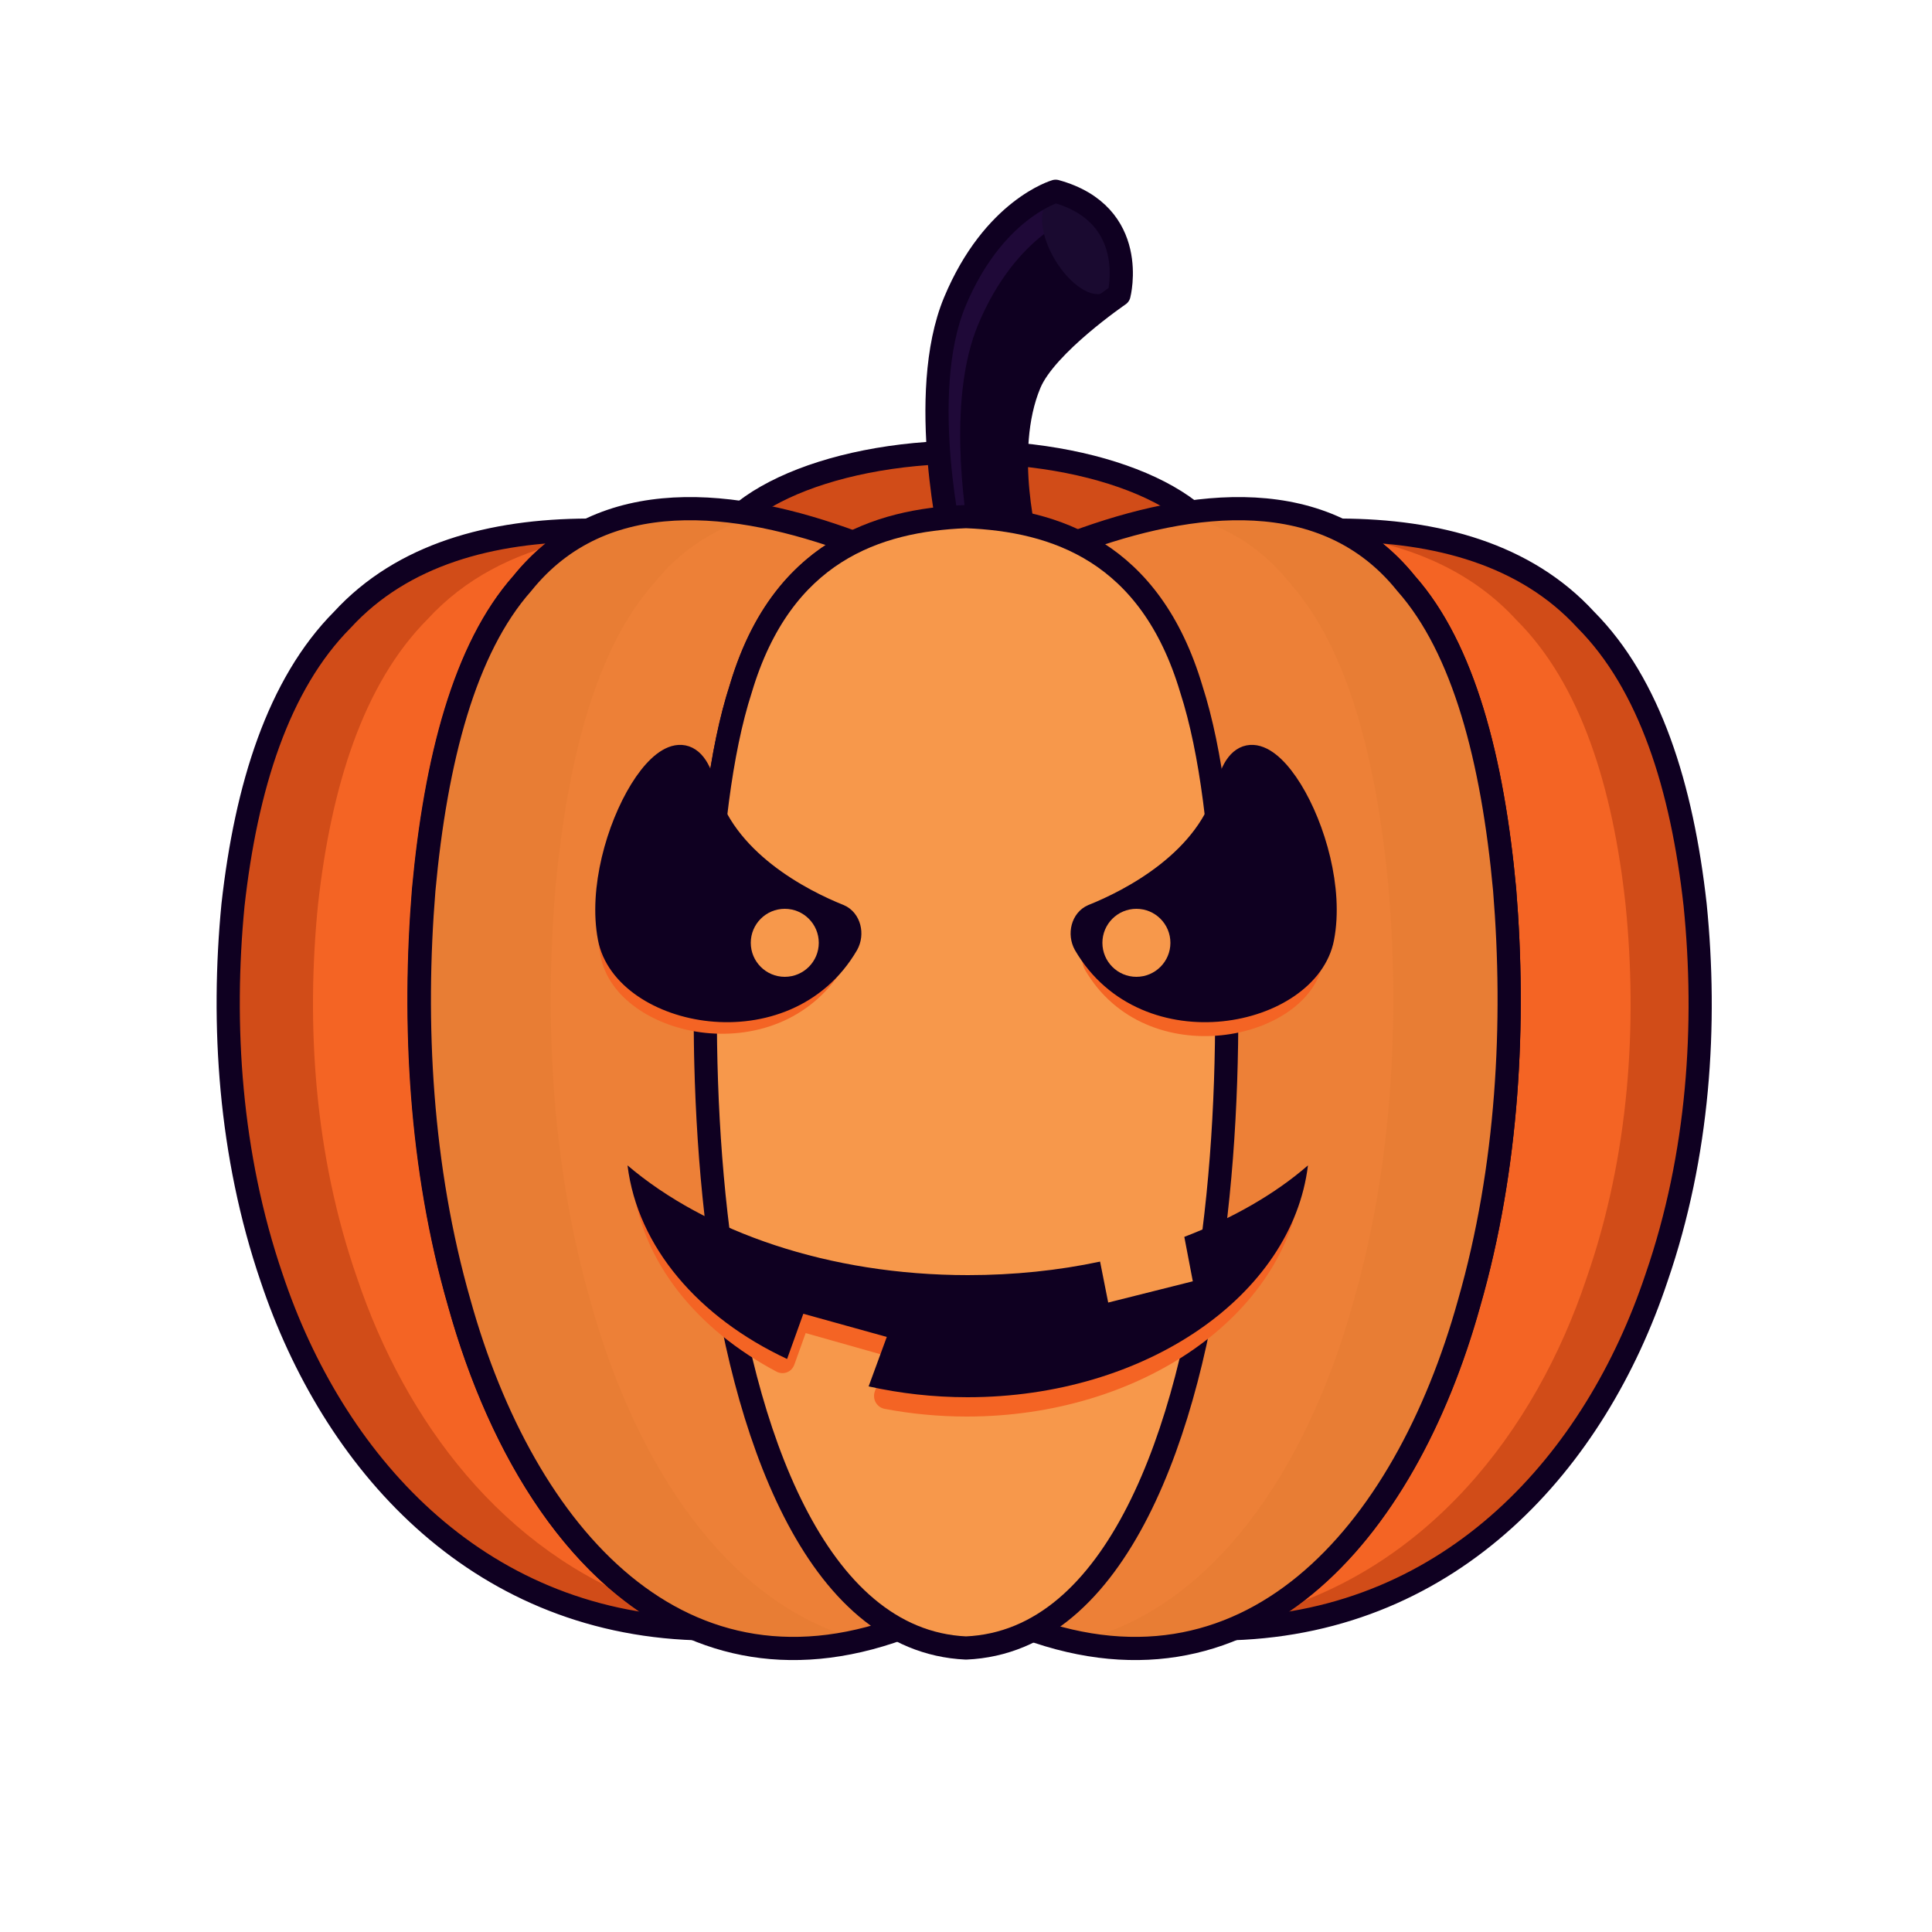 <svg width="100" height="100" viewBox="0 0 100 100" fill="none" xmlns="http://www.w3.org/2000/svg">
<path d="M50.06 36C57.483 36 63.5 33.179 63.5 29.7C63.5 26.221 57.483 23.4 50.06 23.4C42.637 23.4 36.62 26.221 36.62 29.7C36.62 33.179 42.637 36 50.06 36Z" fill="#D14C18"/>
<path d="M50.06 36C57.483 36 63.5 33.179 63.5 29.7C63.5 26.221 57.483 23.4 50.06 23.4C42.637 23.4 36.62 26.221 36.62 29.7C36.62 33.179 42.637 36 50.06 36Z" stroke="#0F0021" stroke-width="1.2" stroke-miterlimit="10" stroke-linecap="round" stroke-linejoin="round"/>
<path d="M54.64 9.9C54.64 9.9 51.42 10.82 49.42 15.62C47.42 20.42 49.3 28.4 49.3 28.4H53.2C53.2 28.4 51.8 23.4 53.3 19.84C54.14 17.84 57.92 15.26 57.92 15.26C57.92 15.26 59 11.1 54.64 9.9Z" fill="#0F0021"/>
<path d="M50.62 16.82C52.62 12.02 55.84 11.1 55.84 11.1C56.48 11.28 56.98 11.52 57.4 11.78C56.9 11 56.06 10.28 54.64 9.9C54.64 9.9 51.42 10.82 49.42 15.62C47.42 20.42 49.3 28.4 49.3 28.4H50.26C49.82 25.98 49.1 20.48 50.62 16.82Z" fill="#1F0938"/>
<path d="M57.209 15.123C57.864 14.734 57.758 13.348 56.973 12.029C56.188 10.709 55.02 9.955 54.365 10.345C53.71 10.735 53.816 12.121 54.601 13.44C55.386 14.759 56.554 15.513 57.209 15.123Z" fill="#1A0A30"/>
<path d="M54.64 9.9C54.64 9.9 51.42 10.82 49.42 15.62C47.42 20.42 49.3 28.4 49.3 28.4H53.2C53.2 28.4 51.8 23.4 53.3 19.84C54.14 17.84 57.92 15.26 57.92 15.26C57.92 15.26 59 11.1 54.64 9.9Z" stroke="#0F0021" stroke-width="1.2" stroke-miterlimit="10" stroke-linecap="round" stroke-linejoin="round"/>
<path d="M87.74 46.84C87.06 40.74 85.4 35.42 82.08 32.08C78.96 28.68 74.36 27.46 69.38 27.44C70.64 28.06 71.78 28.96 72.78 30.2C75.76 33.56 77.26 39.32 77.88 46.06C78.44 52.92 78.06 60.42 76.04 67.42C73.88 75.2 69.72 81.86 63.8 84.3C75.24 83.92 82.58 75.6 85.74 66.14C87.94 59.76 88.36 53.02 87.74 46.84Z" fill="#F46424"/>
<path d="M87.74 46.84C87.06 40.74 85.4 35.42 82.08 32.08C78.96 28.68 74.36 27.46 69.38 27.44C69.6 27.54 69.82 27.66 70.02 27.8C73.32 28.36 76.28 29.68 78.48 32.08C81.82 35.4 83.48 40.74 84.14 46.84C84.76 53.02 84.34 59.78 82.12 66.16C79.46 74.12 73.84 81.28 65.32 83.56C64.82 83.84 64.3 84.1 63.78 84.32C75.22 83.94 82.56 75.62 85.72 66.16C87.94 59.76 88.36 53.02 87.74 46.84Z" fill="#D14C18"/>
<path d="M87.74 46.84C87.06 40.74 85.4 35.42 82.08 32.08C78.96 28.68 74.36 27.46 69.38 27.44C70.64 28.06 71.78 28.96 72.78 30.2C75.76 33.56 77.26 39.32 77.88 46.06C78.44 52.92 78.06 60.42 76.04 67.42C73.88 75.2 69.72 81.86 63.8 84.3C75.24 83.92 82.58 75.6 85.74 66.14C87.94 59.76 88.36 53.02 87.74 46.84Z" stroke="#0F0021" stroke-width="1.2" stroke-miterlimit="10" stroke-linecap="round" stroke-linejoin="round"/>
<path d="M77.88 46.06C77.26 39.32 75.76 33.56 72.78 30.2C68.62 25.02 61.74 25.82 55.64 28.08C58.12 29.3 60.26 31.54 61.46 35.58C62.52 38.82 63.02 43.28 63.22 48.14C63.4 53.02 63.28 58.3 62.62 63.46C61.54 72.16 58.58 81.56 52.62 84.06C64.56 88.82 72.7 79.46 76.04 67.46C78.06 60.42 78.44 52.92 77.88 46.06Z" fill="#ED8037"/>
<path d="M77.88 46.06C77.26 39.32 75.76 33.56 72.78 30.2C69.8 26.48 65.42 25.84 60.94 26.6C63.16 27.08 65.18 28.18 66.78 30.2C69.76 33.56 71.26 39.32 71.88 46.06C72.44 52.92 72.06 60.42 70.04 67.42C67.64 76.08 62.72 83.36 55.7 84.96C65.96 87.1 73 78.36 76.04 67.42C78.06 60.42 78.44 52.92 77.88 46.06Z" fill="#E87D34"/>
<path d="M77.88 46.06C77.26 39.32 75.76 33.56 72.78 30.2C68.62 25.02 61.74 25.82 55.64 28.08C58.12 29.3 60.26 31.54 61.46 35.58C62.52 38.82 63.02 43.28 63.22 48.14C63.4 53.02 63.28 58.3 62.62 63.46C61.54 72.16 58.58 81.56 52.62 84.06C64.56 88.82 72.7 79.46 76.04 67.46C78.06 60.42 78.44 52.92 77.88 46.06Z" stroke="#0F0021" stroke-width="1.2" stroke-miterlimit="10" stroke-linecap="round" stroke-linejoin="round"/>
<path d="M12.06 46.84C12.74 40.74 14.4 35.42 17.72 32.08C20.84 28.68 25.44 27.46 30.42 27.44C29.16 28.06 28.02 28.96 27.02 30.2C24.04 33.56 22.54 39.32 21.92 46.06C21.36 52.92 21.74 60.42 23.76 67.42C25.92 75.2 30.08 81.86 36 84.3C24.56 83.92 17.22 75.6 14.06 66.14C11.88 59.76 11.46 53.02 12.06 46.84Z" fill="#F46424"/>
<path d="M18.48 66.14C16.26 59.76 15.84 53.02 16.46 46.82C17.14 40.72 18.8 35.4 22.12 32.06C24.06 29.94 26.56 28.68 29.38 28.02C29.72 27.8 30.06 27.6 30.42 27.42C25.44 27.44 20.84 28.66 17.72 32.06C14.38 35.38 12.72 40.72 12.06 46.82C11.44 53 11.86 59.76 14.08 66.14C17.24 75.6 24.58 83.92 36.02 84.3C35.2 83.96 34.4 83.54 33.64 83.04C26.04 80.32 20.98 73.58 18.48 66.14Z" fill="#D14C18"/>
<path d="M12.06 46.84C12.74 40.74 14.4 35.42 17.72 32.08C20.84 28.68 25.44 27.46 30.42 27.44C29.16 28.06 28.02 28.96 27.02 30.2C24.04 33.56 22.54 39.32 21.92 46.06C21.36 52.92 21.74 60.42 23.76 67.42C25.92 75.2 30.08 81.86 36 84.3C24.56 83.92 17.22 75.6 14.06 66.14C11.88 59.76 11.46 53.02 12.06 46.84Z" stroke="#0F0021" stroke-width="1.2" stroke-miterlimit="10" stroke-linecap="round" stroke-linejoin="round"/>
<path d="M21.94 46.06C22.56 39.32 24.06 33.56 27.04 30.2C31.2 25.02 38.08 25.82 44.18 28.08C41.7 29.3 39.56 31.54 38.36 35.58C37.3 38.82 36.8 43.28 36.6 48.14C36.42 53.02 36.54 58.3 37.2 63.46C38.28 72.16 41.24 81.56 47.2 84.06C35.26 88.82 27.12 79.46 23.78 67.46C21.76 60.42 21.38 52.92 21.94 46.06Z" fill="#ED8037"/>
<path d="M30.58 67.42C28.56 60.42 28.18 52.92 28.74 46.06C29.36 39.32 30.86 33.56 33.84 30.2C35.36 28.3 37.26 27.2 39.34 26.68C34.7 25.8 30.12 26.34 27.04 30.2C24.06 33.56 22.56 39.32 21.94 46.06C21.38 52.92 21.76 60.42 23.78 67.42C26.86 78.52 34.04 87.36 44.54 84.88C37.72 83.1 32.94 75.94 30.58 67.42Z" fill="#E87D34"/>
<path d="M21.94 46.06C22.56 39.32 24.06 33.56 27.04 30.2C31.2 25.02 38.08 25.82 44.18 28.08C41.7 29.3 39.56 31.54 38.36 35.58C37.3 38.82 36.8 43.28 36.6 48.14C36.42 53.02 36.54 58.3 37.2 63.46C38.28 72.16 41.24 81.56 47.2 84.06C35.26 88.82 27.12 79.46 23.78 67.46C21.76 60.42 21.38 52.92 21.94 46.06Z" stroke="#0F0021" stroke-width="1.2" stroke-miterlimit="10" stroke-linecap="round" stroke-linejoin="round"/>
<path d="M38.34 35.66C37.28 38.94 36.78 43.44 36.58 48.36C36.4 53.3 36.52 58.64 37.18 63.84C38.42 73.94 42.14 84.94 50 85.3C57.86 84.96 61.58 73.94 62.82 63.84C63.48 58.64 63.6 53.28 63.42 48.36C63.22 43.44 62.72 38.94 61.66 35.66C59.54 28.56 54.64 26.92 50 26.74C45.36 26.92 40.46 28.56 38.34 35.66Z" fill="#F7984B"/>
<path d="M38.34 35.66C37.28 38.94 36.78 43.44 36.58 48.36C36.4 53.3 36.52 58.64 37.18 63.84C38.42 73.94 42.14 84.94 50 85.3C57.86 84.96 61.58 73.94 62.82 63.84C63.48 58.64 63.6 53.28 63.42 48.36C63.22 43.44 62.72 38.94 61.66 35.66C59.54 28.56 54.64 26.92 50 26.74C45.36 26.92 40.46 28.56 38.34 35.66Z" stroke="#0F0021" stroke-width="1.2" stroke-miterlimit="10" stroke-linecap="round" stroke-linejoin="round"/>
<path d="M56.16 50.2C55.86 49.66 56.04 48.94 56.56 48.72C58.46 47.96 62.6 45.88 63.54 42.08C64.76 37.1 69.42 44.84 68.46 49.86C67.7 53.88 59.34 55.66 56.16 50.2Z" fill="#F46424"/>
<path d="M56.16 48.88C55.86 48.34 56.04 47.62 56.56 47.4C58.46 46.64 62.6 44.56 63.54 40.76C64.76 35.78 69.42 43.52 68.46 48.54C67.7 52.56 59.34 54.34 56.16 48.88Z" fill="#0F0021"/>
<path d="M56.16 48.88C55.86 48.34 56.04 47.62 56.56 47.4C58.46 46.64 62.6 44.56 63.54 40.76C64.76 35.78 69.42 43.52 68.46 48.54C67.7 52.56 59.34 54.34 56.16 48.88Z" stroke="#0F0021" stroke-width="1.2" stroke-miterlimit="10" stroke-linecap="round" stroke-linejoin="round"/>
<path d="M43.8 49.84C44.12 49.28 43.92 48.48 43.38 48.26C41.42 47.44 37.12 45.24 36.16 41.16C34.9 35.84 30.08 44.12 31.08 49.46C31.86 53.78 40.52 55.68 43.8 49.84Z" fill="#F46424"/>
<path d="M43.84 48.88C44.14 48.34 43.96 47.62 43.44 47.4C41.54 46.64 37.4 44.56 36.46 40.76C35.24 35.78 30.58 43.52 31.54 48.54C32.3 52.56 40.66 54.34 43.84 48.88Z" fill="#0F0021"/>
<path d="M40.62 50.56C41.592 50.56 42.38 49.772 42.38 48.8C42.38 47.828 41.592 47.04 40.62 47.04C39.648 47.04 38.86 47.828 38.86 48.8C38.86 49.772 39.648 50.56 40.62 50.56Z" fill="#F7984B"/>
<path d="M58.82 50.56C59.792 50.56 60.58 49.772 60.58 48.8C60.58 47.828 59.792 47.04 58.82 47.04C57.848 47.04 57.06 47.828 57.06 48.8C57.06 49.772 57.848 50.56 58.82 50.56Z" fill="#F7984B"/>
<path d="M43.84 48.88C44.14 48.34 43.96 47.62 43.44 47.4C41.54 46.64 37.4 44.56 36.46 40.76C35.24 35.78 30.58 43.52 31.54 48.54C32.3 52.56 40.66 54.34 43.84 48.88Z" stroke="#0F0021" stroke-width="1.2" stroke-miterlimit="10" stroke-linecap="round" stroke-linejoin="round"/>
<path d="M61.56 64.7L62 67L57.18 68.42L56.78 66.3C54.66 66.76 52.4 67 50.06 67C43 67 36.72 64.76 32.76 61.32C33.24 65.34 36.08 68.82 40.2 71C40.56 71.18 40.98 71.02 41.12 70.62L41.7 69L45.94 70.2L45.28 72.02C45.14 72.42 45.38 72.84 45.78 72.92C47.14 73.18 48.58 73.32 50.04 73.32C59.1 73.32 66.54 68.04 67.34 61.32C65.62 62.8 64 63.74 61.56 64.7Z" fill="#F46424"/>
<path d="M61.3 64.02L61.74 66.32L57.36 67.42L56.94 65.3C54.78 65.76 52.48 66 50.1 66C42.9 66 36.52 63.76 32.48 60.32C33 64.54 36.16 68.2 40.74 70.34L41.58 68L45.9 69.2L44.96 71.76C46.58 72.12 48.3 72.32 50.08 72.32C59.3 72.32 66.88 67.04 67.7 60.32C66 61.8 63.8 63.06 61.3 64.02Z" fill="#0F0021"/>
</svg>
